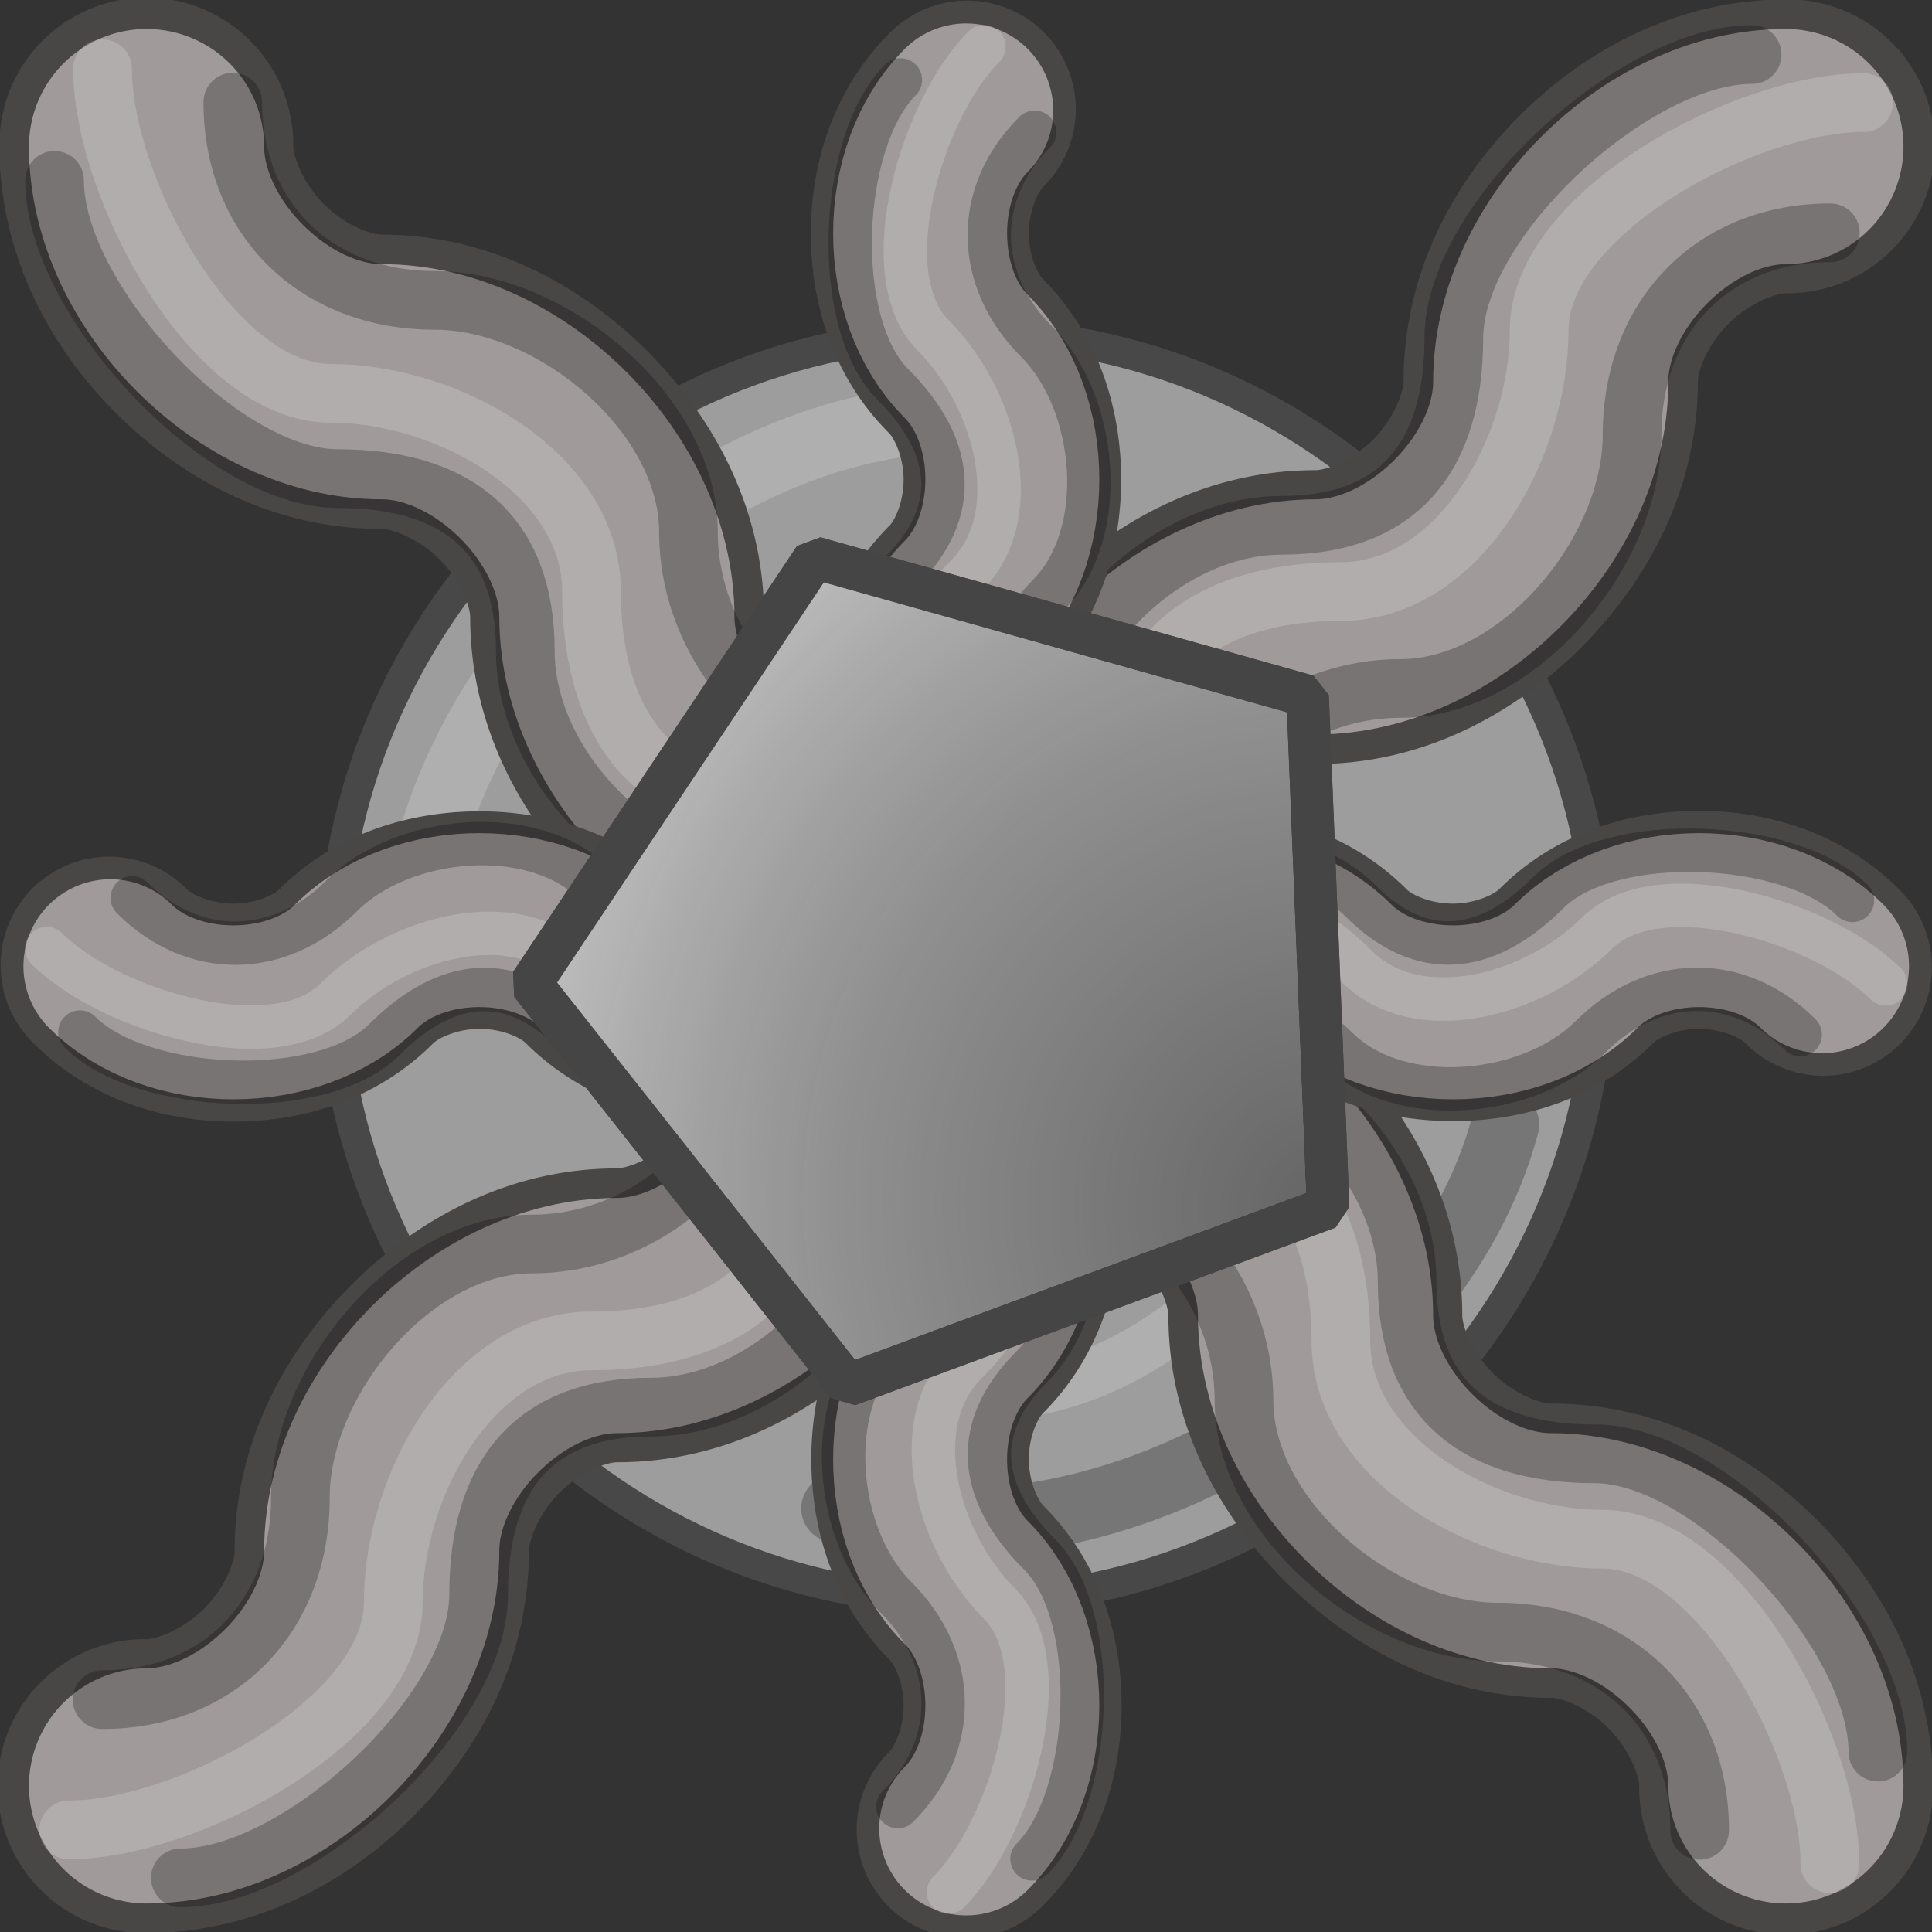 <?xml version="1.0" encoding="UTF-8" standalone="no"?>
<!-- Created with Inkscape (http://www.inkscape.org/) -->

<svg
   xmlns:dc="http://purl.org/dc/elements/1.1/"
   xmlns:cc="http://creativecommons.org/ns#"
   xmlns:rdf="http://www.w3.org/1999/02/22-rdf-syntax-ns#"
   xmlns:svg="http://www.w3.org/2000/svg"
   xmlns="http://www.w3.org/2000/svg"
   xmlns:xlink="http://www.w3.org/1999/xlink"
   xmlns:sodipodi="http://sodipodi.sourceforge.net/DTD/sodipodi-0.dtd"
   xmlns:inkscape="http://www.inkscape.org/namespaces/inkscape"
   width="16"
   height="16"
   viewBox="0 0 4.233 4.233"
   version="1.1"
   id="svg8"
   inkscape:version="0.92.2 (5c3e80d, 2017-08-06)"
   sodipodi:docname="leaves_big_oak.svg">
  <rect x="0" y="0" width="4.233" height="4.233" fill="#333333" stroke="none"/>
  <defs
     id="defs2">
    <linearGradient
       inkscape:collect="always"
       id="linearGradient3736">
      <stop
         style="stop-color:#000000;stop-opacity:0.421"
         offset="0"
         id="stop3732" />
      <stop
         id="stop3740"
         offset="0.5"
         style="stop-color:#000000;stop-opacity:0.205" />
      <stop
         style="stop-color:#ffffff;stop-opacity:0.276"
         offset="1"
         id="stop3734" />
    </linearGradient>
    <radialGradient
       inkscape:collect="always"
       xlink:href="#linearGradient3736"
       id="radialGradient3738"
       cx="2.822"
       cy="2.655"
       fx="2.822"
       fy="2.655"
       r="0.916"
       gradientTransform="matrix(2.022,-0.289,0.297,2.082,-3.586,-2.067)"
       gradientUnits="userSpaceOnUse" />
  </defs>
  <sodipodi:namedview
     id="base"
     pagecolor="#ffffff"
     bordercolor="#666666"
     borderopacity="1.0"
     inkscape:pageopacity="0.0"
     inkscape:pageshadow="2"
     inkscape:zoom="22.4"
     inkscape:cx="7.5042601"
     inkscape:cy="5.1497275"
     inkscape:document-units="px"
     inkscape:current-layer="layer2"
     showgrid="true"
     units="px"
     inkscape:window-width="1680"
     inkscape:window-height="987"
     inkscape:window-x="-8"
     inkscape:window-y="-8"
     inkscape:window-maximized="1"
     inkscape:snap-bbox="true"
     inkscape:bbox-nodes="true"
     inkscape:snap-global="true">
    <inkscape:grid
       type="xygrid"
       id="grid4485"
       empspacing="4"
       color="#8484ba"
       opacity="0.125" />
  </sodipodi:namedview>
  <g
     inkscape:groupmode="layer"
     id="layer4"
     inkscape:label="Ref"
     style="display:none" />
  <g
     inkscape:label="BG"
     inkscape:groupmode="layer"
     id="layer1"
     transform="translate(0,-292.767)" />
  <g
     inkscape:groupmode="layer"
     id="layer2"
     inkscape:label="Main">
    <path
       style="color:#000000;font-style:normal;font-variant:normal;font-weight:normal;font-stretch:normal;font-size:medium;line-height:normal;font-family:sans-serif;font-variant-ligatures:normal;font-variant-position:normal;font-variant-caps:normal;font-variant-numeric:normal;font-variant-alternates:normal;font-feature-settings:normal;text-indent:0;text-align:start;text-decoration:none;text-decoration-line:none;text-decoration-style:solid;text-decoration-color:#000000;letter-spacing:normal;word-spacing:normal;text-transform:none;writing-mode:lr-tb;direction:ltr;text-orientation:mixed;dominant-baseline:auto;baseline-shift:baseline;text-anchor:start;white-space:normal;shape-padding:0;clip-rule:nonzero;display:inline;overflow:visible;visibility:visible;opacity:1;isolation:auto;mix-blend-mode:normal;color-interpolation:sRGB;color-interpolation-filters:linearRGB;solid-color:#000000;solid-opacity:1;vector-effect:none;fill:#9d9d9d;fill-opacity:1;fill-rule:nonzero;stroke:#484848;stroke-width:0.066;stroke-linecap:round;stroke-linejoin:bevel;stroke-miterlimit:4;stroke-dasharray:none;stroke-dashoffset:0;stroke-opacity:1;color-rendering:auto;image-rendering:auto;shape-rendering:auto;text-rendering:auto;enable-background:accumulate"
       d="m 2.117,0.729 c -0.763,0 -1.389,0.625 -1.389,1.389 0,0.763 0.625,1.389 1.389,1.389 0.763,0 1.389,-0.625 1.389,-1.389 0,-0.763 -0.625,-1.389 -1.389,-1.389 z m 0,0.66 c 0.406,0 0.727,0.323 0.727,0.729 0,0.406 -0.321,0.727 -0.727,0.727 -0.406,0 -0.729,-0.321 -0.729,-0.727 0,-0.406 0.323,-0.729 0.729,-0.729 z"
       id="path6502"
       inkscape:connector-curvature="0" />
    <path
       inkscape:connector-curvature="0"
       id="path2555"
       d="M 1.83,3.305 C 2.41,3.46 3.143,3.04 3.298,2.464"
       style="opacity:1;fill:none;fill-opacity:0.524;stroke:#000000;stroke-width:0.149;stroke-linecap:round;stroke-linejoin:bevel;stroke-miterlimit:4;stroke-dasharray:none;stroke-opacity:0.247" />
    <use
       x="0"
       y="0"
       xlink:href="#path2549"
       id="use2551"
       transform="matrix(-0.674,0,0,-0.749,3.584,3.742)"
       width="100%"
       height="100%" />
    <path
       style="opacity:1;fill:none;fill-opacity:0.524;stroke:#000000;stroke-width:0.109;stroke-linecap:round;stroke-linejoin:bevel;stroke-miterlimit:4;stroke-dasharray:none;stroke-opacity:0.247"
       d="M 2.373,1.248 C 1.943,1.136 1.398,1.439 1.283,1.853"
       id="path2557"
       inkscape:connector-curvature="0" />
    <path
       style="opacity:1;fill:none;fill-opacity:0.524;stroke:#e8e8e8;stroke-width:0.149;stroke-linecap:round;stroke-linejoin:bevel;stroke-miterlimit:4;stroke-dasharray:none;stroke-opacity:0.247"
       d="m 2.108,0.917 c -0.6,0 -1.2,0.596 -1.2,1.191"
       id="path2549"
       inkscape:connector-curvature="0" />
    <g
       id="tentacle1"
       inkscape:label="#tentacle1"
       transform="matrix(0.974,0,0,0.974,0.063,0.063)">
      <path
         style="color:#000000;font-style:normal;font-variant:normal;font-weight:normal;font-stretch:normal;font-size:medium;line-height:normal;font-family:sans-serif;font-variant-ligatures:normal;font-variant-position:normal;font-variant-caps:normal;font-variant-numeric:normal;font-variant-alternates:normal;font-feature-settings:normal;text-indent:0;text-align:start;text-decoration:none;text-decoration-line:none;text-decoration-style:solid;text-decoration-color:#000000;letter-spacing:normal;word-spacing:normal;text-transform:none;writing-mode:lr-tb;direction:ltr;text-orientation:mixed;dominant-baseline:auto;baseline-shift:baseline;text-anchor:start;white-space:normal;shape-padding:0;clip-rule:nonzero;display:inline;overflow:visible;visibility:visible;opacity:1;isolation:auto;mix-blend-mode:normal;color-interpolation:sRGB;color-interpolation-filters:linearRGB;solid-color:#000000;solid-opacity:1;vector-effect:none;fill:none;fill-opacity:1;fill-rule:nonzero;stroke:#494646;stroke-width:0.132;stroke-linecap:round;stroke-linejoin:bevel;stroke-miterlimit:4;stroke-dasharray:none;stroke-dashoffset:0;stroke-opacity:1;color-rendering:auto;image-rendering:auto;shape-rendering:auto;text-rendering:auto;enable-background:accumulate"
         d="M 0.26,-0.004 A 0.265,0.265 0 0 0 0,0.264 c 0,0.22 0.101,0.412 0.242,0.553 0.141,0.141 0.33,0.242 0.551,0.242 0.044,0 0.12,0.03 0.178,0.088 0.058,0.058 0.088,0.132 0.088,0.176 -10e-8,0.22 0.101,0.41 0.242,0.551 0.141,0.141 0.33,0.244 0.551,0.244 a 0.265,0.265 0 1 0 0.529,0 c 0,0 0.004,-0.123 -0.061,-0.252 C 2.256,1.736 2.072,1.588 1.852,1.588 1.807,1.588 1.733,1.558 1.676,1.5 1.618,1.442 1.588,1.366 1.588,1.322 1.588,1.102 1.485,0.912 1.344,0.771 1.203,0.631 1.013,0.529 0.793,0.529 c -0.044,0 -0.118,-0.03 -0.176,-0.088 C 0.56,0.384 0.529,0.308 0.529,0.264 A 0.265,0.265 0 0 0 0.26,-0.004 Z"
         id="path2541"
         inkscape:connector-curvature="0" />
      <path
         sodipodi:nodetypes="czszc"
         inkscape:connector-curvature="0"
         id="path6504"
         d="m 0.265,0.265 c 0,0.265 0.265,0.529 0.529,0.529 0.265,0 0.529,0.265 0.529,0.529 0,0.265 0.265,0.529 0.529,0.529 0.265,0 0.265,0.265 0.265,0.265"
         style="opacity:1;fill:#7f7f7f;fill-opacity:1;stroke:#a19a9a;stroke-width:0.529;stroke-linecap:round;stroke-linejoin:bevel;stroke-miterlimit:4;stroke-dasharray:none;stroke-opacity:1" />
      <path
         style="opacity:1;fill:none;fill-opacity:0.484;stroke:#000000;stroke-width:0.132;stroke-linecap:round;stroke-linejoin:bevel;stroke-miterlimit:4;stroke-dasharray:none;stroke-opacity:0.247"
         d="m 0.058,0.341 c 0,0.265 0.373,0.671 0.638,0.671 0.265,0 0.421,0.123 0.421,0.387 0,0.265 0.265,0.529 0.529,0.529 0.265,0 0.265,0.265 0.265,0.265"
         id="path6527"
         inkscape:connector-curvature="0"
         sodipodi:nodetypes="czszc" />
      <path
         sodipodi:nodetypes="czszc"
         inkscape:connector-curvature="0"
         id="path6529"
         d="m 0.459,0.165 c 0,0.265 0.189,0.446 0.454,0.446 0.265,0 0.571,0.256 0.571,0.521 0,0.265 0.214,0.504 0.479,0.504 0.265,0 0.265,0.265 0.265,0.265"
         style="opacity:1;fill:none;fill-opacity:0.484;stroke:#000000;stroke-width:0.132;stroke-linecap:round;stroke-linejoin:bevel;stroke-miterlimit:4;stroke-dasharray:none;stroke-opacity:0.247" />
      <path
         style="opacity:1;fill:none;fill-opacity:0.484;stroke:#e8e8e8;stroke-width:0.132;stroke-linecap:round;stroke-linejoin:bevel;stroke-miterlimit:4;stroke-dasharray:none;stroke-opacity:0.247"
         d="m 0.166,0.09 c 0,0.265 0.248,0.73 0.512,0.73 0.265,0 0.588,0.181 0.588,0.446 0,0.265 0.114,0.471 0.379,0.471 0.265,0 0.273,0.181 0.273,0.181"
         id="path6531"
         inkscape:connector-curvature="0"
         sodipodi:nodetypes="czszc" />
    </g>
    <use
       x="0"
       y="0"
       xlink:href="#tentacle1"
       id="use6513"
       transform="rotate(90,2.117,2.117)"
       width="100%"
       height="100%" />
    <use
       x="0"
       y="0"
       xlink:href="#tentacle1"
       id="use6515"
       transform="rotate(-180,2.117,2.117)"
       width="100%"
       height="100%" />
    <use
       x="0"
       y="0"
       xlink:href="#tentacle1"
       id="use6517"
       transform="rotate(-90,2.117,2.117)"
       width="100%"
       height="100%" />
    <use
       x="0"
       y="0"
       xlink:href="#tentacle1"
       id="use6519"
       transform="matrix(0.523,0.523,-0.523,0.523,2.117,-0.094)"
       width="100%"
       height="100%" />
    <use
       x="0"
       y="0"
       xlink:href="#use6519"
       id="use6521"
       transform="rotate(90,2.117,2.117)"
       width="100%"
       height="100%" />
    <use
       x="0"
       y="0"
       xlink:href="#use6519"
       id="use6525"
       transform="rotate(-90,2.117,2.117)"
       width="100%"
       height="100%" />
    <use
       x="0"
       y="0"
       xlink:href="#use6519"
       id="use2545"
       transform="rotate(180,2.117,2.124)"
       width="100%"
       height="100%" />
    <path
       sodipodi:type="star"
       style="opacity:1;fill:#aeaeae;fill-opacity:1;stroke:#454545;stroke-width:0.093;stroke-linecap:round;stroke-linejoin:bevel;stroke-miterlimit:4;stroke-dasharray:none;stroke-opacity:1"
       id="path3717"
       sodipodi:sides="5"
       sodipodi:cx="2.1166666"
       sodipodi:cy="2.1166666"
       sodipodi:r1="0.95396894"
       sodipodi:r2="0.95396894"
       sodipodi:arg1="0.58800264"
       sodipodi:arg2="0.58800264"
       inkscape:flatsided="false"
       inkscape:rounded="0"
       inkscape:randomized="0"
       d="m 2.91,2.646 0,0 -1.052,0.389 0,0 -0.695,-0.88 0,0 0.622,-0.933 0,0 1.08,0.303 0,0 z"
       inkscape:transform-center-x="0.061290857"
       inkscape:transform-center-y="0.030814179" />
    <path
       inkscape:transform-center-y="0.030814179"
       inkscape:transform-center-x="0.061290857"
       d="m 2.91,2.646 0,0 -1.052,0.389 0,0 -0.695,-0.88 0,0 0.622,-0.933 0,0 1.08,0.303 0,0 z"
       inkscape:randomized="0"
       inkscape:rounded="0"
       inkscape:flatsided="false"
       sodipodi:arg2="0.58800264"
       sodipodi:arg1="0.58800264"
       sodipodi:r2="0.95396894"
       sodipodi:r1="0.95396894"
       sodipodi:cy="2.1166666"
       sodipodi:cx="2.1166666"
       sodipodi:sides="5"
       id="path3730"
       style="opacity:1;fill:url(#radialGradient3738);fill-opacity:1;stroke:#454545;stroke-width:0.093;stroke-linecap:round;stroke-linejoin:bevel;stroke-miterlimit:4;stroke-dasharray:none;stroke-opacity:1"
       sodipodi:type="star" />
  </g>
  <g
     inkscape:groupmode="layer"
     id="layer3"
     inkscape:label="FG" />
</svg>
